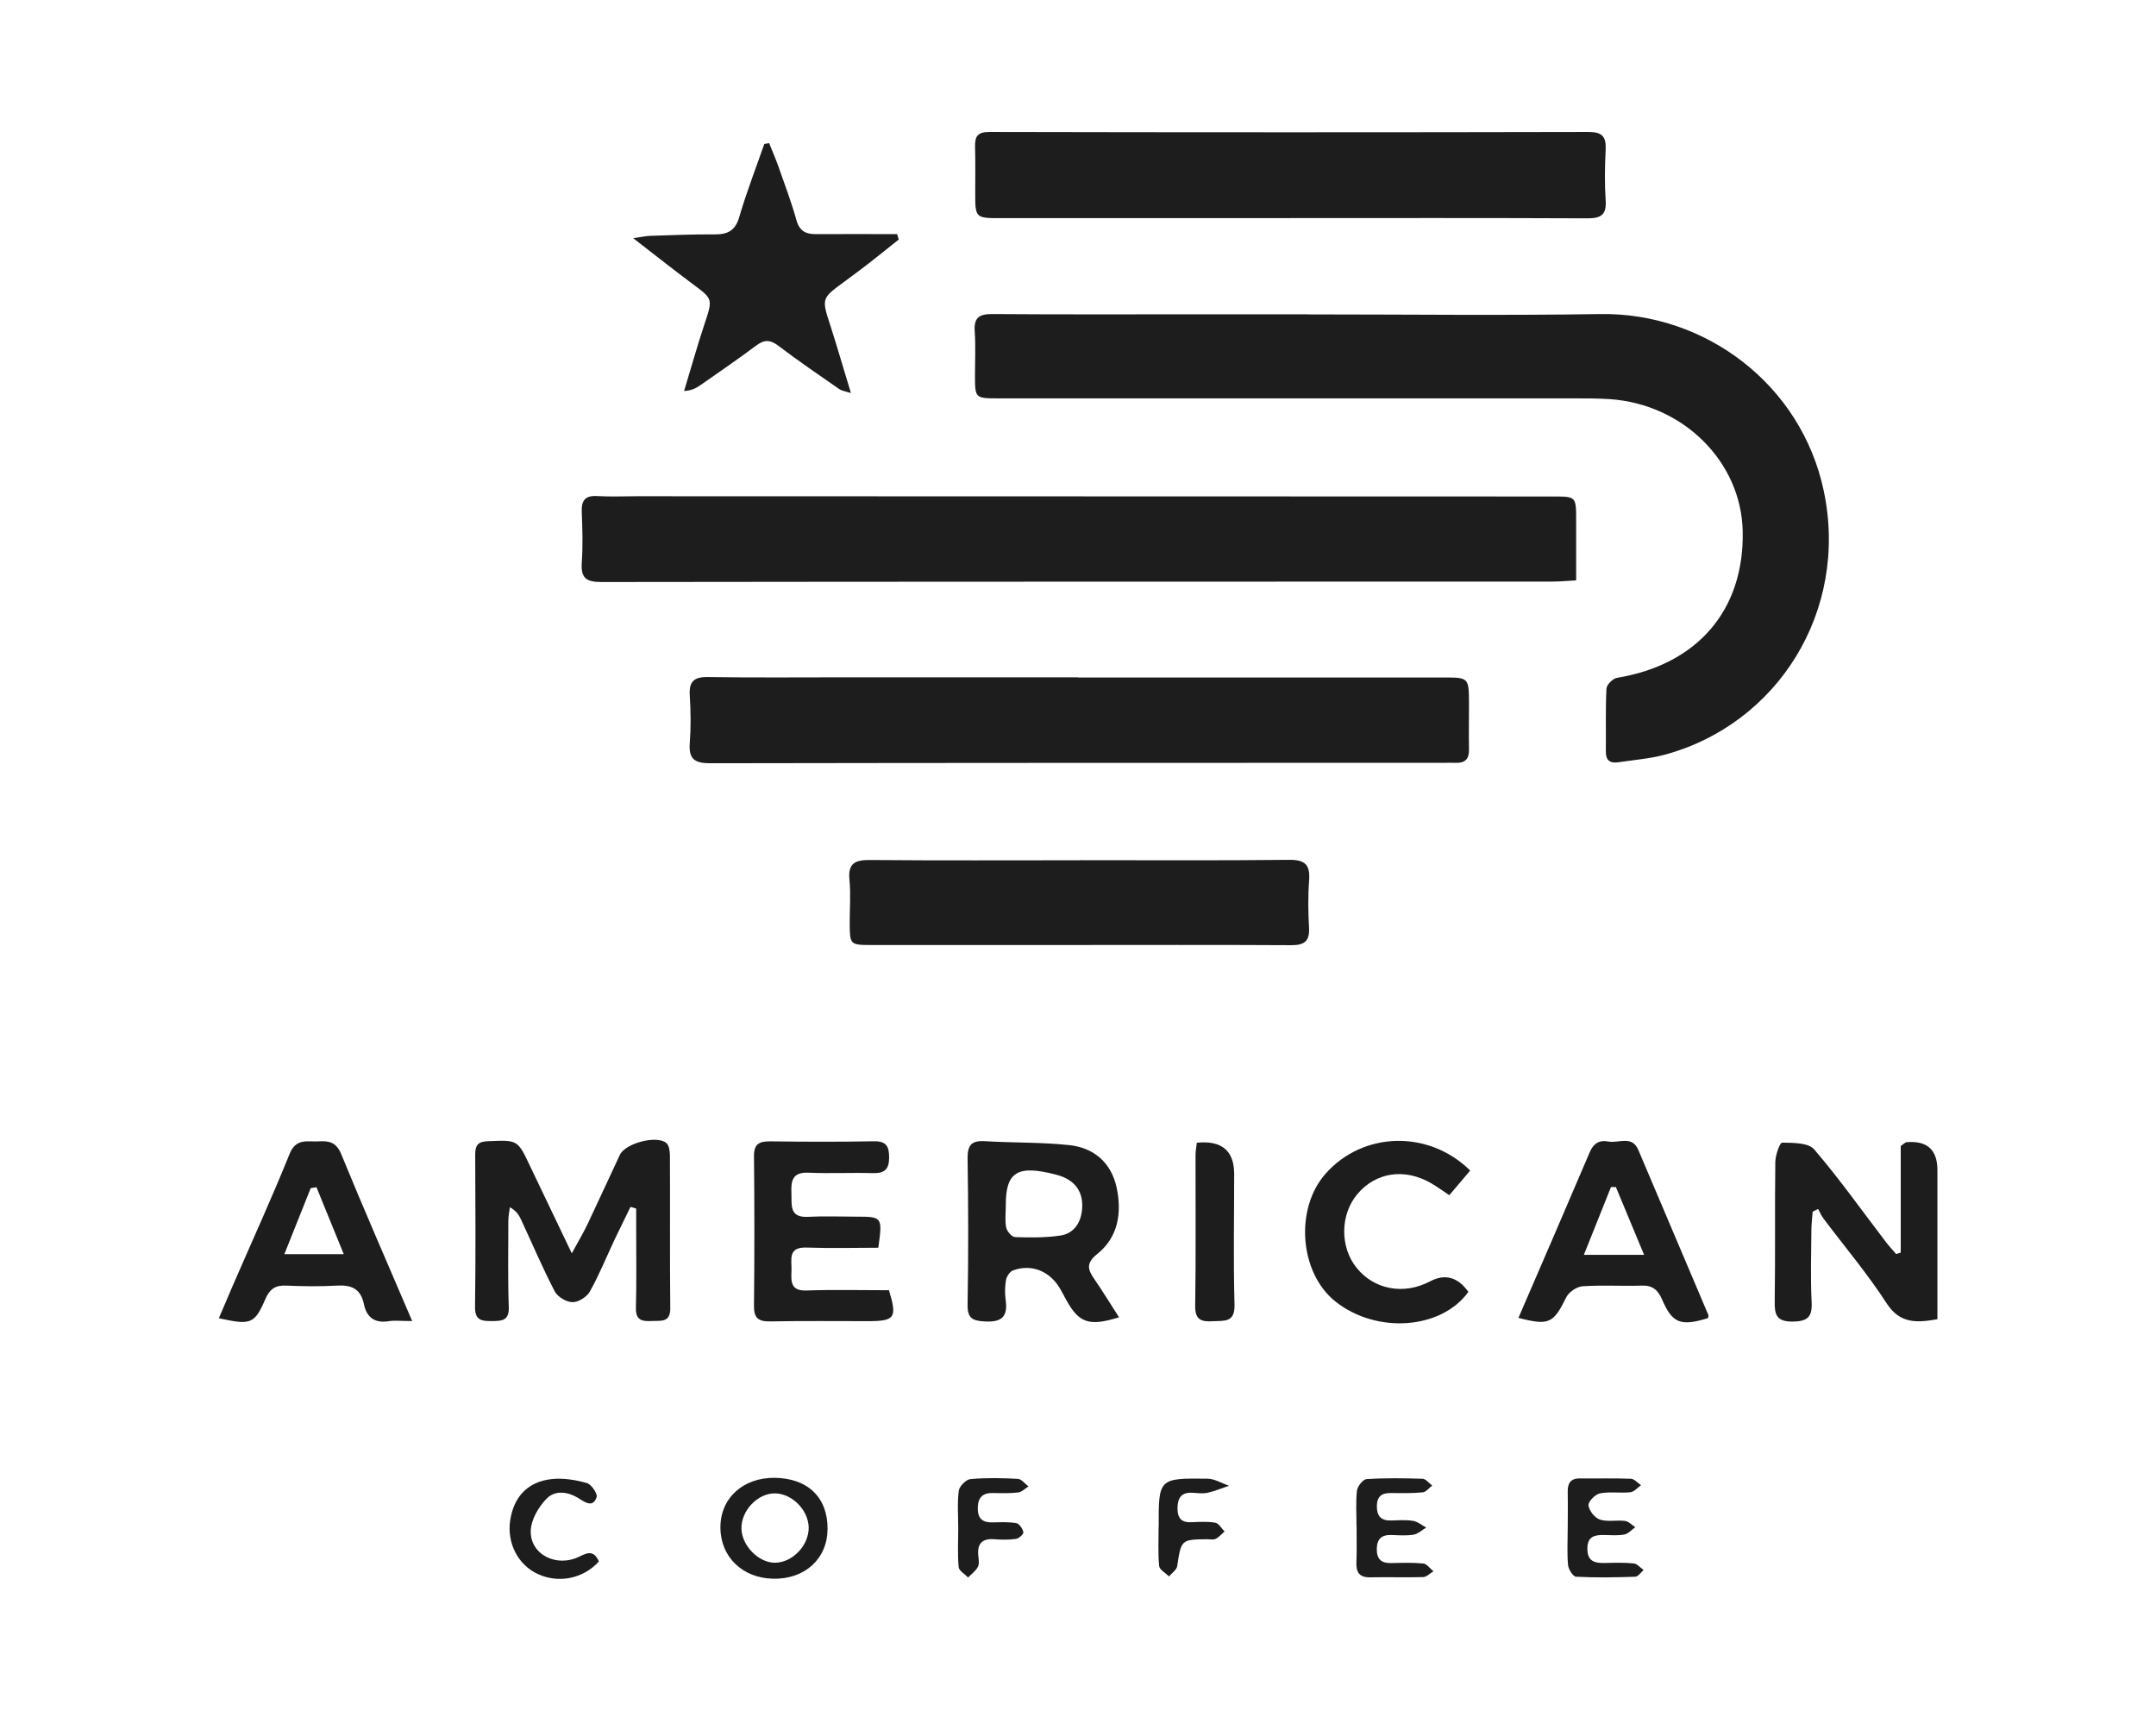 <?xml version="1.0" encoding="UTF-8"?>
<svg id="Capa_1" data-name="Capa 1" xmlns="http://www.w3.org/2000/svg" viewBox="0 0 251.12 199.28">
  <defs>
    <style>
      .cls-1 {
        fill: #1d1d1d;
        stroke-width: 0px;
      }
    </style>
  </defs>
  <path class="cls-1" d="M152.4,36.62c11.34,0,22.68.14,34.02-.04,12.2-.19,23.39,8.21,26,20.59,2.96,13.98-5.38,27.24-18.62,30.76-1.7.45-3.5.58-5.25.85-.96.15-1.52-.15-1.51-1.24.03-2.44-.05-4.88.07-7.32.02-.46.74-1.19,1.23-1.27,9.37-1.54,14.85-7.9,14.64-17.11-.18-8.06-6.91-14.76-15.47-15.35-1.38-.09-2.77-.09-4.15-.09-22.35,0-44.7,0-67.06,0-2.73,0-2.73-.01-2.74-2.69,0-1.71.09-3.44-.03-5.14-.11-1.62.57-2,2.07-1.99,7.85.06,15.69.03,23.54.03,4.42,0,8.84,0,13.25,0Z"/>
  <path class="cls-1" d="M183.59,67.6c-1.12.06-1.96.14-2.81.14-36.92.01-73.85,0-110.77.05-1.71,0-2.37-.46-2.25-2.23.14-1.97.08-3.96,0-5.93-.05-1.33.38-1.94,1.81-1.85,1.51.09,3.03.02,4.55.02,35.61,0,71.21.02,106.82.03,2.64,0,2.64.02,2.64,2.75,0,2.29,0,4.58,0,7.03Z"/>
  <path class="cls-1" d="M125.58,78.91c14.18,0,28.36,0,42.54,0,2.97,0,2.97.02,2.98,3.07,0,1.78-.03,3.56,0,5.34.02,1.1-.47,1.57-1.54,1.53-.46-.02-.92,0-1.38,0-28.49,0-56.98,0-85.47.05-1.8,0-2.51-.49-2.37-2.34.14-1.84.12-3.7,0-5.54-.1-1.62.46-2.19,2.12-2.16,5.41.08,10.82.03,16.22.03,8.97,0,17.94,0,26.91,0Z"/>
  <path class="cls-1" d="M150.25,25.41c-11.2,0-22.41,0-33.61,0-3.04,0-3.05-.01-3.05-2.96,0-1.78.03-3.56-.02-5.34-.03-1.2.27-1.74,1.66-1.74,23.26.05,46.53.05,69.79,0,1.59,0,2.07.54,2,2.05-.1,1.97-.13,3.96,0,5.93.12,1.72-.6,2.09-2.17,2.08-11.53-.05-23.07-.03-34.6-.03Z"/>
  <path class="cls-1" d="M125.85,100.19c8.11,0,16.21.05,24.32-.04,1.85-.02,2.44.59,2.31,2.39-.14,1.84-.11,3.69-.01,5.53.08,1.57-.56,2.03-2.07,2.02-8.9-.05-17.8-.02-26.69-.02-7.38,0-14.76,0-22.15,0-2.58,0-2.58-.02-2.59-2.66,0-1.65.13-3.31-.03-4.94-.19-1.93.67-2.32,2.39-2.3,8.17.07,16.35.03,24.52.03Z"/>
  <path class="cls-1" d="M89.58,16.66c.37.93.78,1.85,1.11,2.8.72,2.05,1.49,4.08,2.07,6.17.36,1.29,1.1,1.65,2.29,1.64,3.15-.02,6.29,0,9.44,0,.06.21.13.42.19.63-1.18.94-2.35,1.89-3.54,2.81-.94.73-1.89,1.43-2.84,2.13-2.63,1.93-2.61,1.92-1.57,5.12.8,2.49,1.52,5,2.38,7.82-.63-.21-1.06-.25-1.37-.47-2.38-1.65-4.77-3.28-7.07-5.03-.96-.73-1.65-.74-2.6-.03-2.1,1.58-4.28,3.06-6.43,4.57-.51.36-1.05.67-1.96.72.79-2.6,1.52-5.22,2.38-7.81.97-2.93.99-2.89-1.39-4.66-2.21-1.64-4.36-3.35-6.92-5.33.92-.13,1.44-.25,1.97-.27,2.5-.08,5.01-.19,7.51-.17,1.51.01,2.41-.42,2.87-2.01.84-2.88,1.93-5.68,2.92-8.52.19-.03.38-.06.57-.1Z"/>
  <path class="cls-1" d="M73.43,140.59c-.61,1.26-1.24,2.52-1.84,3.78-.95,2.02-1.79,4.1-2.88,6.05-.35.63-1.33,1.26-2.02,1.25-.72,0-1.75-.62-2.08-1.26-1.42-2.74-2.63-5.58-3.93-8.38-.23-.5-.53-.98-1.29-1.42-.06.51-.18,1.03-.18,1.54,0,3.36-.07,6.72.05,10.08.06,1.61-.8,1.63-1.97,1.64-1.2.01-1.98-.08-1.96-1.65.08-5.93.05-11.86.02-17.79,0-1.09.38-1.47,1.49-1.51,3.45-.14,3.44-.19,4.89,2.88,1.54,3.24,3.1,6.47,4.87,10.18.78-1.43,1.36-2.4,1.85-3.43,1.27-2.67,2.49-5.37,3.75-8.04.64-1.36,4.31-2.33,5.42-1.37.32.28.4.94.41,1.43.03,5.93-.02,11.86.04,17.79.02,1.72-1.09,1.45-2.11,1.5-1.09.06-1.93-.02-1.89-1.51.08-3.16.03-6.32.03-9.49,0-.7,0-1.4,0-2.09-.22-.07-.45-.13-.67-.2Z"/>
  <path class="cls-1" d="M225.65,153.66c-2.45.42-4.36.53-5.92-1.88-2.21-3.42-4.86-6.55-7.31-9.81-.27-.35-.44-.77-.66-1.16-.21.11-.42.21-.63.32-.05.74-.15,1.48-.15,2.21-.02,2.77-.11,5.54.03,8.3.09,1.73-.44,2.27-2.2,2.29-1.9.02-2.13-.8-2.1-2.39.08-5.4,0-10.81.07-16.21.01-.79.53-2.24.79-2.24,1.28.02,3.07,0,3.74.79,2.95,3.44,5.58,7.16,8.34,10.77.37.49.8.94,1.2,1.41.18-.05.36-.11.54-.16v-12.42c.44-.31.54-.43.65-.44q3.61-.32,3.62,3.23c0,5.73,0,11.46,0,17.4Z"/>
  <path class="cls-1" d="M130.35,153.43c-3.51,1.09-4.68.67-6.17-2.04-.22-.4-.43-.81-.66-1.21-1.19-2.11-3.34-3.01-5.53-2.21-.37.14-.75.71-.82,1.13-.13.77-.14,1.59-.03,2.36.25,1.88-.44,2.56-2.39,2.46-1.48-.08-2.08-.35-2.05-1.99.1-5.66.09-11.33,0-17-.02-1.57.48-2.11,2.03-2.01,3.28.2,6.58.11,9.84.46,2.86.31,4.87,2.06,5.49,4.95.62,2.92.2,5.76-2.26,7.73-1.32,1.06-1.12,1.8-.34,2.92.99,1.43,1.89,2.92,2.87,4.44ZM117.15,140.44c0,.85-.12,1.73.05,2.55.09.43.66,1.09,1.02,1.1,1.76.06,3.56.08,5.29-.18,1.5-.23,2.33-1.37,2.51-2.9.25-2.16-.79-3.61-2.97-4.18-4.55-1.2-5.93-.35-5.9,3.62Z"/>
  <path class="cls-1" d="M176.86,153.5c2.82-6.53,5.59-12.92,8.32-19.33.44-1.02,1.13-1.41,2.16-1.21,1.18.23,2.74-.76,3.48.97,2.73,6.41,5.45,12.82,8.16,19.23.04.1-.03.24-.04.37-3.18.97-4.15.61-5.34-2.15-.47-1.09-1.08-1.68-2.36-1.64-2.3.08-4.62-.08-6.92.08-.67.05-1.59.67-1.89,1.28-1.49,3.03-2,3.33-5.57,2.4ZM191.5,146.17c-1.22-2.93-2.25-5.42-3.29-7.91-.19,0-.38,0-.57,0-1.02,2.54-2.03,5.08-3.16,7.9h7.02Z"/>
  <path class="cls-1" d="M47.99,153.87c-1.22,0-2.01-.1-2.76.02-1.64.26-2.54-.52-2.84-1.98-.37-1.8-1.45-2.27-3.14-2.17-1.97.11-3.96.09-5.93,0-1.25-.06-1.91.42-2.4,1.54-1.26,2.93-1.7,3.09-5.43,2.26.57-1.34,1.12-2.64,1.68-3.93,2.2-5.07,4.5-10.09,6.56-15.21.76-1.88,2.11-1.38,3.41-1.46,1.19-.08,2.04.11,2.6,1.48,2.61,6.37,5.38,12.69,8.27,19.45ZM36.87,138.28c-.23.04-.45.07-.68.11-1,2.5-2,5.01-3.07,7.69h6.92c-1.15-2.82-2.17-5.31-3.18-7.8Z"/>
  <path class="cls-1" d="M102.3,145.33c-2.84,0-5.6.08-8.36-.02-2.24-.08-1.7,1.46-1.75,2.69-.05,1.23-.13,2.38,1.74,2.31,3.22-.11,6.44-.03,9.61-.03.98,3.2.69,3.6-2.39,3.6-3.82,0-7.65-.04-11.47.03-1.34.02-1.88-.39-1.86-1.8.06-5.8.06-11.61,0-17.41-.02-1.45.59-1.77,1.89-1.76,4.02.05,8.05.07,12.07-.01,1.45-.03,1.78.59,1.78,1.89,0,1.4-.55,1.85-1.89,1.82-2.5-.07-5.01.06-7.52-.05-1.84-.08-2.03.93-1.97,2.36.06,1.37-.3,2.9,1.95,2.78,1.84-.1,3.69-.02,5.54-.02,3.11,0,3.13.02,2.63,3.63Z"/>
  <path class="cls-1" d="M171.24,136.34c-.84,1-1.63,1.93-2.43,2.87-.83-.55-1.46-1.01-2.13-1.4-3.08-1.78-6.42-1.28-8.57,1.26-2.02,2.38-2.06,6.16-.11,8.59,2.06,2.56,5.5,3.2,8.56,1.59q2.61-1.38,4.47,1.22c-3.14,4.36-10.62,4.93-15.43,1.17-4.24-3.31-4.84-10.84-1.19-14.95,4.32-4.87,11.95-5.15,16.82-.36Z"/>
  <path class="cls-1" d="M139.4,133.1q4.35-.44,4.35,3.65c0,5.07-.1,10.14.04,15.21.06,2.15-1.23,1.85-2.55,1.93-1.33.08-2.05-.17-2.03-1.78.09-5.86.03-11.72.04-17.58,0-.45.09-.9.15-1.43Z"/>
  <path class="cls-1" d="M96.39,178.08c-.02,3.48-2.64,5.88-6.34,5.8-3.56-.07-6.11-2.53-6.14-5.91-.04-3.44,2.62-5.89,6.34-5.84,3.84.05,6.16,2.3,6.14,5.94ZM90.28,182.02c2.05-.02,3.97-2.06,3.91-4.15-.06-2.02-1.95-3.91-3.93-3.93-2.02-.02-3.96,2.03-3.9,4.13.06,1.99,2.02,3.97,3.92,3.95Z"/>
  <path class="cls-1" d="M158,177.77c0-1.38-.1-2.78.05-4.14.06-.51.7-1.32,1.12-1.35,2.16-.14,4.34-.11,6.52-.04.38.01.75.51,1.12.79-.36.28-.71.75-1.09.79-1.24.12-2.5.1-3.75.08-1.05-.01-1.58.41-1.6,1.51-.01,1.15.46,1.72,1.64,1.69.86-.02,1.73-.09,2.56.04.55.09,1.04.51,1.55.78-.49.29-.95.74-1.47.83-.83.14-1.71.07-2.56.04-1.14-.04-1.71.43-1.73,1.62-.01,1.17.51,1.68,1.67,1.65,1.25-.03,2.51-.07,3.75.05.42.04.79.59,1.18.91-.4.23-.79.66-1.19.67-2.04.07-4.08-.02-6.12.03-1.33.04-1.72-.59-1.66-1.81.06-1.38.01-2.77.02-4.15Z"/>
  <path class="cls-1" d="M182.6,177.96c0-1.38.03-2.76,0-4.15-.03-1.04.32-1.63,1.45-1.61,1.97.02,3.95-.04,5.92.04.4.02.78.49,1.17.75-.42.29-.81.78-1.25.82-1.17.12-2.39-.09-3.54.13-.55.11-1.38.96-1.33,1.4.07.61.73,1.46,1.32,1.65.9.29,1.96.04,2.93.16.43.05.8.48,1.2.73-.42.3-.81.76-1.27.85-.76.15-1.57.07-2.36.06-1.1-.02-1.94.16-1.95,1.57-.01,1.5.85,1.72,2.05,1.69,1.12-.03,2.24-.06,3.35.05.4.04.77.5,1.15.77-.32.27-.64.77-.97.78-2.3.08-4.61.12-6.9,0-.35-.02-.89-.87-.93-1.36-.13-1.44-.04-2.89-.04-4.34h0Z"/>
  <path class="cls-1" d="M69.74,181.89c-1.85,2.01-4.69,2.56-7.11,1.44-2.28-1.05-3.6-3.6-3.21-6.21.41-2.79,2.06-4.56,4.89-4.85,1.33-.13,2.75.1,4.05.47.52.15,1.26,1.24,1.13,1.64-.39,1.2-1.24.68-2.02.18-1.27-.82-2.8-1.06-3.84.03-.91.95-1.75,2.39-1.81,3.64-.13,2.81,3,4.42,5.71,3.05,1.03-.52,1.68-.64,2.23.6Z"/>
  <path class="cls-1" d="M111.61,177.98c0-1.45-.12-2.92.06-4.34.07-.52.84-1.31,1.35-1.36,1.83-.17,3.69-.13,5.53-.03.43.02.83.57,1.24.88-.39.25-.77.65-1.18.7-.98.12-1.97.09-2.96.07-1.27-.03-1.77.59-1.76,1.82,0,1.21.61,1.63,1.73,1.6.92-.02,1.86-.07,2.76.09.34.06.73.64.82,1.05.04.2-.51.73-.85.78-.84.12-1.71.11-2.56.04-1.37-.1-1.96.49-1.85,1.84.04.46.15,1-.04,1.37-.24.49-.75.84-1.14,1.25-.38-.4-1.06-.78-1.1-1.21-.14-1.5-.05-3.03-.05-4.55h0Z"/>
  <path class="cls-1" d="M134.96,177.88c-.02-5.68-.02-5.72,5.66-5.65.85,0,1.69.54,2.53.82-.83.28-1.64.63-2.49.82-.56.12-1.18.04-1.77,0-1.29-.07-1.73.58-1.74,1.8,0,1.19.48,1.69,1.65,1.63.92-.04,1.86-.1,2.76.06.41.07.72.67,1.07,1.02-.34.3-.65.66-1.04.86-.26.13-.65.04-.97.04-3.06.04-3.03.04-3.51,3.15-.07.43-.62.79-.95,1.18-.4-.4-1.11-.78-1.15-1.22-.14-1.5-.06-3.02-.06-4.54Z"/>
</svg>